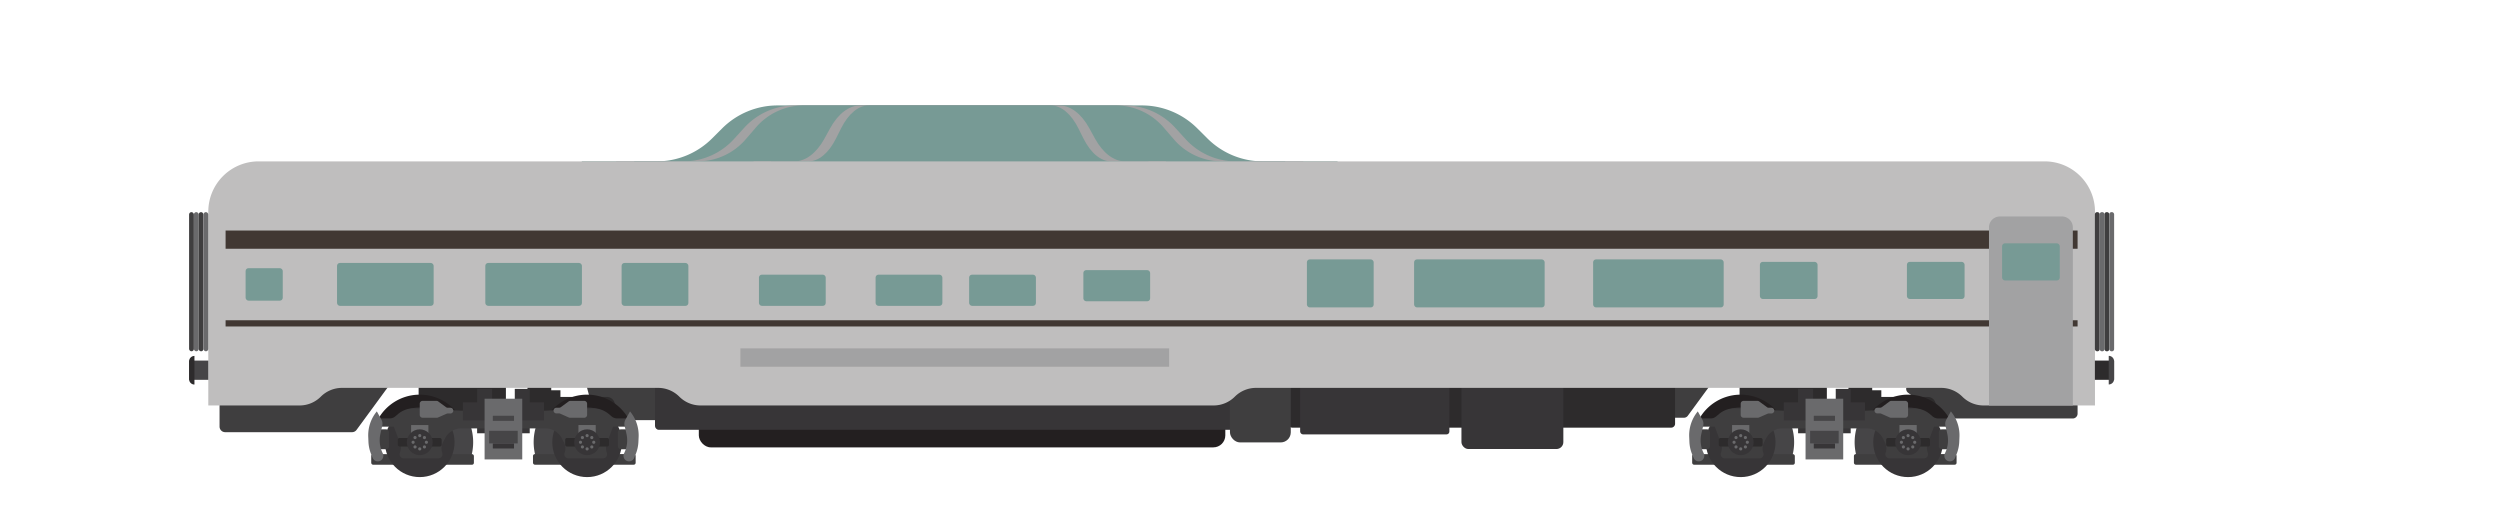 <svg xmlns="http://www.w3.org/2000/svg" viewBox="0 0 936.76 190.99"><defs><style>.cls-1{fill:#779a95;}.cls-2{fill:#a2a2a3;}.cls-3{fill:#3f3e3f;}.cls-4{fill:#2d2b2c;}.cls-5{fill:#373537;}.cls-6{fill:#464547;}.cls-7{fill:#231f20;}.cls-8{fill:#6a6a6c;}.cls-9{fill:#bfbebe;}.cls-10{fill:#413833;}.cls-11{opacity:0.36;}</style></defs><title>DieselMidView</title><g id="Layer_3" data-name="Layer 3"><path class="cls-1" d="M473.19,60.47a29.41,29.41,0,0,1-20.72-8.55l-3.89-3.87a29.43,29.43,0,0,0-20.73-8.55H291.38a29.43,29.43,0,0,0-20.73,8.55l-3.88,3.87A29.43,29.43,0,0,1,246,60.47h-28v32H501.18v-32Z"/><path class="cls-2" d="M462.9,60.47a25.59,25.59,0,0,1-18.85-8.55l-3.53-3.87a25.59,25.59,0,0,0-18.85-8.55H297.56a25.59,25.59,0,0,0-18.85,8.55l-3.53,3.87a25.59,25.59,0,0,1-18.85,8.55H230.88v32H488.35v-32Z"/><path class="cls-1" d="M457.46,60.47a23.72,23.72,0,0,1-17.86-8.55l-3.34-3.87A23.72,23.72,0,0,0,418.4,39.5H300.83A23.68,23.68,0,0,0,283,48.05l-3.35,3.87a23.72,23.72,0,0,1-17.86,8.55H237.66v32H481.57v-32Z"/><path class="cls-2" d="M421.61,60.47c-4.24,0-8.31-3.08-11.32-8.55l-2.12-3.87c-3-5.47-7.07-8.55-11.31-8.55H322.37c-4.24,0-8.3,3.08-11.31,8.55l-2.12,3.87c-3,5.47-7.08,8.55-11.31,8.55H282.35v32H436.88v-32Z"/><path class="cls-1" d="M416.34,60.47c-3.88,0-7.6-3.08-10.35-8.55l-1.94-3.87c-2.75-5.47-6.47-8.55-10.35-8.55H325.54c-3.88,0-7.61,3.08-10.36,8.55l-1.94,3.87c-2.75,5.47-6.47,8.55-10.35,8.55h-14v32H430.32v-32Z"/><path class="cls-3" d="M448.39,157.43H224.51a1.68,1.68,0,0,1-1.62-1.24l-5.4-20.09a1.68,1.68,0,0,1,1.62-2.12H448.39a1.68,1.68,0,0,1,1.68,1.68v20.09A1.68,1.68,0,0,1,448.39,157.43Z"/><path class="cls-3" d="M131.88,161.94H84.38a2.1,2.1,0,0,1-2.11-2.11V140.6a2.1,2.1,0,0,1,2.11-2.11H146a2.1,2.1,0,0,1,1.7,3.35l-14.1,19.24A2.09,2.09,0,0,1,131.88,161.94Z"/><path class="cls-3" d="M630.93,156.53h-48a1.77,1.77,0,0,1-1.77-1.77v-19.9a1.78,1.78,0,0,1,1.77-1.78h62.6A1.78,1.78,0,0,1,647,135.9l-14.59,19.91A1.8,1.8,0,0,1,630.93,156.53Z"/><path class="cls-3" d="M728.41,156.81h48.25a1.82,1.82,0,0,0,1.82-1.82v-9.27a1.81,1.81,0,0,0-1.82-1.82h-60.6a1.82,1.82,0,0,0-1.09,3.27l12.34,9.27A1.82,1.82,0,0,0,728.41,156.81Z"/><rect class="cls-4" x="651.83" y="142.13" width="32.7" height="13.21"/><path class="cls-4" d="M701.52,140.36v5.88h3.42v2.49h17.4a3,3,0,0,1,3,3v5.38H692.62V140.36Z"/><rect class="cls-5" x="673.75" y="145.71" width="5.6" height="16.64"/><rect class="cls-5" x="687.86" y="145.71" width="5.6" height="16.64"/><path class="cls-6" d="M652.25,165.72,669.77,156a20.05,20.05,0,0,1,1,17.3Z"/><rect class="cls-3" x="634.06" y="170.16" width="38.47" height="3.98" rx="0.7"/><path class="cls-7" d="M652.25,165.72,636.68,157a17.85,17.85,0,0,1,30.23-1.46Z"/><circle class="cls-5" cx="652.25" cy="165.72" r="13.05"/><path class="cls-3" d="M637.33,159.87h5.21l2.32,6.21a4.78,4.78,0,0,1,0,3.49l0,.06a1.54,1.54,0,0,0,1.43,2.12h13a1.54,1.54,0,0,0,1.44-2.07h0a4.83,4.83,0,0,1,.24-3.87l.81-1.58a6.81,6.81,0,0,1,6.06-3.7H683.6v-8.11h-8.5a11.24,11.24,0,0,0-4.81,1.09h0a4.06,4.06,0,0,1-2,.4L650.44,153a9.13,9.13,0,0,0-6.3,2.12l-1.09.92a3.16,3.16,0,0,1-2,.74h-3.68Z"/><rect class="cls-4" x="644.03" y="164.11" width="16.43" height="3.21" rx="0.64"/><rect class="cls-8" x="649.01" y="159.27" width="6.47" height="5.25"/><path class="cls-8" d="M662.08,152.56l-2.91-2.14a1.11,1.11,0,0,0-.63-.21h-5.22a1.07,1.07,0,0,0-1.07,1.07v4.18a1.07,1.07,0,0,0,1.07,1.07h5.34a1,1,0,0,0,.43-.09l3.23-1.42a1,1,0,0,1,.43-.09h1a1.07,1.07,0,0,0,1.07-1.07v0a1.07,1.07,0,0,0-1.07-1.07h-1A1,1,0,0,1,662.08,152.56Z"/><rect class="cls-3" x="636.47" y="160.87" width="4.25" height="7.45" rx="1.06"/><path class="cls-8" d="M636.17,154.15h0a14.06,14.06,0,0,0-3.22,9.57l.07,1.68a13.81,13.81,0,0,0,1,4.74l.59,1.44a2.07,2.07,0,0,0,3.18.87h0a2.1,2.1,0,0,0,.6-2.59h0a10.84,10.84,0,0,1-.91-7.19l.26-1.17.45-1.89a3.33,3.33,0,0,0-.35-2.45Z"/><circle class="cls-5" cx="652.25" cy="165.72" r="4.84"/><circle class="cls-8" cx="652.25" cy="163.23" r="0.59"/><circle class="cls-8" cx="652.25" cy="168.2" r="0.59"/><circle class="cls-8" cx="650.49" cy="163.96" r="0.59"/><circle class="cls-8" cx="654.01" cy="167.47" r="0.59"/><circle class="cls-8" cx="649.76" cy="165.72" r="0.59"/><circle class="cls-8" cx="654.73" cy="165.72" r="0.59"/><circle class="cls-8" cx="650.49" cy="167.47" r="0.59"/><circle class="cls-8" cx="654.01" cy="163.96" r="0.59"/><path class="cls-6" d="M715,165.72,697.44,156a20.05,20.05,0,0,0-1,17.3Z"/><rect class="cls-3" x="694.68" y="170.16" width="38.47" height="3.98" rx="0.7" transform="translate(1427.82 344.29) rotate(180)"/><path class="cls-7" d="M715,165.72,730.53,157a17.85,17.85,0,0,0-30.23-1.46Z"/><circle class="cls-5" cx="714.96" cy="165.72" r="13.05"/><path class="cls-3" d="M729.88,159.87h-5.21l-2.33,6.21a4.83,4.83,0,0,0,0,3.49l0,.06a1.54,1.54,0,0,1-1.42,2.12H708a1.55,1.55,0,0,1-1.45-2.07h0a4.83,4.83,0,0,0-.23-3.87l-.81-1.58a6.81,6.81,0,0,0-6.06-3.7H683.6v-8.11h8.51a11.28,11.28,0,0,1,4.81,1.09h0a4,4,0,0,0,2,.4l17.89-.89a9.15,9.15,0,0,1,6.3,2.12l1.08.92a3.2,3.2,0,0,0,2,.74h3.69Z"/><rect class="cls-4" x="706.74" y="164.11" width="16.43" height="3.21" rx="0.64" transform="translate(1429.92 331.43) rotate(180)"/><rect class="cls-8" x="711.72" y="159.27" width="6.47" height="5.25" transform="translate(1429.92 323.78) rotate(180)"/><path class="cls-8" d="M705.13,152.56l2.91-2.14a1.08,1.08,0,0,1,.63-.21h5.22a1.07,1.07,0,0,1,1.07,1.07v4.18a1.07,1.07,0,0,1-1.07,1.07h-5.34a1,1,0,0,1-.43-.09L704.89,155a1.07,1.07,0,0,0-.43-.09h-1a1.06,1.06,0,0,1-1.07-1.07v0a1.06,1.06,0,0,1,1.07-1.07h1A1.07,1.07,0,0,0,705.13,152.56Z"/><rect class="cls-3" x="726.49" y="160.87" width="4.25" height="7.45" rx="1.06" transform="translate(1457.23 329.2) rotate(180)"/><path class="cls-8" d="M731,154.15h0a14.06,14.06,0,0,1,3.22,9.57l-.07,1.68a14,14,0,0,1-1,4.74l-.59,1.44a2.07,2.07,0,0,1-3.18.87h0a2.08,2.08,0,0,1-.6-2.59h0a10.9,10.9,0,0,0,.9-7.19l-.25-1.17-.45-1.89a3.33,3.33,0,0,1,.35-2.45Z"/><circle class="cls-5" cx="714.96" cy="165.72" r="4.84"/><circle class="cls-8" cx="714.96" cy="163.23" r="0.59"/><circle class="cls-8" cx="714.96" cy="168.2" r="0.59"/><circle class="cls-8" cx="716.72" cy="163.96" r="0.59"/><circle class="cls-8" cx="713.2" cy="167.47" r="0.59"/><circle class="cls-8" cx="717.45" cy="165.72" r="0.59"/><circle class="cls-8" cx="712.47" cy="165.72" r="0.59"/><circle class="cls-8" cx="716.72" cy="167.47" r="0.59"/><circle class="cls-8" cx="713.2" cy="163.96" r="0.59"/><rect class="cls-5" x="668.4" y="150.77" width="30.4" height="6.76"/><rect class="cls-8" x="676.55" y="149.4" width="14.11" height="22.75"/><rect class="cls-6" x="679.63" y="155.79" width="7.95" height="1.91"/><rect class="cls-5" x="679.63" y="166.14" width="7.95" height="1.91"/><rect class="cls-6" x="678.26" y="161.42" width="10.7" height="4.72"/><rect class="cls-4" x="156.86" y="142.13" width="32.7" height="13.21"/><path class="cls-4" d="M206.55,140.36v5.88H210v2.49h17.4a3,3,0,0,1,3,3v5.38H197.65V140.36Z"/><rect class="cls-5" x="178.78" y="145.71" width="5.6" height="16.64"/><rect class="cls-5" x="192.89" y="145.71" width="5.6" height="16.64"/><path class="cls-6" d="M157.28,165.72,174.8,156a20.05,20.05,0,0,1,1,17.3Z"/><rect class="cls-3" x="139.1" y="170.16" width="38.47" height="3.98" rx="0.7"/><path class="cls-7" d="M157.28,165.72,141.71,157a17.85,17.85,0,0,1,30.23-1.46Z"/><circle class="cls-5" cx="157.28" cy="165.72" r="13.05"/><path class="cls-3" d="M142.36,159.87h5.21l2.33,6.21a4.83,4.83,0,0,1-.05,3.49l0,.06a1.54,1.54,0,0,0,1.42,2.12h13a1.55,1.55,0,0,0,1.45-2.07h0a4.83,4.83,0,0,1,.23-3.87l.82-1.58a6.78,6.78,0,0,1,6-3.7h15.82v-8.11h-8.51a11.28,11.28,0,0,0-4.81,1.09h0a4,4,0,0,1-2,.4L155.47,153a9.15,9.15,0,0,0-6.3,2.12l-1.08.92a3.2,3.2,0,0,1-2,.74h-3.69Z"/><rect class="cls-4" x="149.06" y="164.11" width="16.43" height="3.21" rx="0.64"/><rect class="cls-8" x="154.05" y="159.27" width="6.47" height="5.25"/><path class="cls-8" d="M167.11,152.56l-2.91-2.14a1.08,1.08,0,0,0-.63-.21h-5.22a1.07,1.07,0,0,0-1.07,1.07v4.18a1.07,1.07,0,0,0,1.07,1.07h5.34a1,1,0,0,0,.43-.09l3.23-1.42a1.07,1.07,0,0,1,.43-.09h1a1.06,1.06,0,0,0,1.07-1.07v0a1.06,1.06,0,0,0-1.07-1.07h-1A1.07,1.07,0,0,1,167.11,152.56Z"/><rect class="cls-3" x="141.5" y="160.87" width="4.25" height="7.45" rx="1.06"/><path class="cls-8" d="M141.2,154.15h0a14.06,14.06,0,0,0-3.22,9.57l.07,1.68a14,14,0,0,0,1,4.74l.59,1.44a2.07,2.07,0,0,0,3.18.87h0a2.08,2.08,0,0,0,.6-2.59h0a10.9,10.9,0,0,1-.9-7.19l.25-1.17.45-1.89a3.37,3.37,0,0,0-.34-2.45Z"/><circle class="cls-5" cx="157.28" cy="165.72" r="4.84"/><circle class="cls-8" cx="157.28" cy="163.23" r="0.59"/><circle class="cls-8" cx="157.28" cy="168.2" r="0.59"/><circle class="cls-8" cx="155.52" cy="163.96" r="0.59"/><circle class="cls-8" cx="159.04" cy="167.47" r="0.59"/><circle class="cls-8" cx="154.79" cy="165.72" r="0.59"/><circle class="cls-8" cx="159.77" cy="165.72" r="0.59"/><circle class="cls-8" cx="155.52" cy="167.47" r="0.59"/><circle class="cls-8" cx="159.04" cy="163.96" r="0.59"/><path class="cls-6" d="M220,165.72,202.47,156a20,20,0,0,0-1,17.3Z"/><rect class="cls-3" x="199.71" y="170.16" width="38.47" height="3.98" rx="0.7" transform="translate(437.89 344.29) rotate(180)"/><path class="cls-7" d="M220,165.72,235.56,157a17.85,17.85,0,0,0-30.23-1.46Z"/><circle class="cls-5" cx="219.99" cy="165.72" r="13.05"/><path class="cls-3" d="M234.91,159.87H229.7l-2.32,6.21a4.78,4.78,0,0,0,0,3.49l0,.06a1.54,1.54,0,0,1-1.43,2.12H213a1.54,1.54,0,0,1-1.44-2.07h0a4.83,4.83,0,0,0-.24-3.87l-.81-1.58a6.81,6.81,0,0,0-6.06-3.7H188.64v-8.11h8.5a11.24,11.24,0,0,1,4.81,1.09h0a4.06,4.06,0,0,0,2,.4L221.8,153a9.13,9.13,0,0,1,6.3,2.12l1.09.92a3.16,3.16,0,0,0,2,.74h3.68Z"/><rect class="cls-4" x="211.77" y="164.11" width="16.43" height="3.21" rx="0.64" transform="translate(439.98 331.43) rotate(180)"/><rect class="cls-8" x="216.76" y="159.27" width="6.47" height="5.25" transform="translate(439.98 323.78) rotate(180)"/><path class="cls-8" d="M210.16,152.56l2.91-2.14a1.11,1.11,0,0,1,.64-.21h5.21a1.07,1.07,0,0,1,1.07,1.07v4.18a1.07,1.07,0,0,1-1.07,1.07h-5.34a1,1,0,0,1-.43-.09L209.92,155a1,1,0,0,0-.43-.09h-1a1.07,1.07,0,0,1-1.07-1.07v0a1.07,1.07,0,0,1,1.07-1.07h1A1,1,0,0,0,210.16,152.56Z"/><rect class="cls-3" x="231.52" y="160.87" width="4.25" height="7.45" rx="1.06" transform="translate(467.29 329.2) rotate(180)"/><path class="cls-8" d="M236.07,154.15h0a14.11,14.11,0,0,1,3.23,9.57l-.08,1.68a13.81,13.81,0,0,1-1,4.74l-.59,1.44a2.07,2.07,0,0,1-3.18.87h0a2.1,2.1,0,0,1-.6-2.59h0a10.84,10.84,0,0,0,.91-7.19l-.26-1.17-.45-1.89a3.33,3.33,0,0,1,.35-2.45Z"/><circle class="cls-5" cx="219.99" cy="165.72" r="4.84"/><circle class="cls-8" cx="219.99" cy="163.23" r="0.59"/><circle class="cls-8" cx="219.99" cy="168.2" r="0.59"/><circle class="cls-8" cx="221.75" cy="163.96" r="0.59"/><circle class="cls-8" cx="218.23" cy="167.47" r="0.59"/><circle class="cls-8" cx="222.48" cy="165.72" r="0.59"/><circle class="cls-8" cx="217.51" cy="165.72" r="0.59"/><circle class="cls-8" cx="221.75" cy="167.47" r="0.59"/><circle class="cls-8" cx="218.23" cy="163.96" r="0.59"/><rect class="cls-5" x="173.44" y="150.77" width="30.4" height="6.76"/><rect class="cls-8" x="181.58" y="149.4" width="14.11" height="22.75"/><rect class="cls-6" x="184.66" y="155.79" width="7.95" height="1.91"/><rect class="cls-5" x="184.66" y="166.14" width="7.95" height="1.91"/><rect class="cls-6" x="183.29" y="161.42" width="10.7" height="4.72"/><rect class="cls-4" x="482.73" y="136.79" width="144.93" height="23.45" rx="1.43"/><rect class="cls-5" x="487.17" y="139.32" width="55.92" height="23.45" rx="1.05"/><rect class="cls-5" x="547.61" y="142.81" width="38.18" height="25.44" rx="2.59"/><rect class="cls-7" x="261.85" y="144.18" width="197.28" height="23.45" rx="4.49"/><rect class="cls-5" x="245.43" y="137.61" width="226.84" height="23.45" rx="1.41"/><rect class="cls-3" x="460.87" y="138.07" width="22.79" height="27.71" rx="3.79"/><path class="cls-9" d="M78.05,79.31v72.62h34.21a11.25,11.25,0,0,0,7.95-3.3h0a11.24,11.24,0,0,1,8-3.29H246.59a11.24,11.24,0,0,1,7.95,3.29h0a11.25,11.25,0,0,0,8,3.3H454.74a11.25,11.25,0,0,0,7.95-3.3h0a11.24,11.24,0,0,1,7.95-3.29h256.7a11.24,11.24,0,0,1,7.95,3.29h0a11.25,11.25,0,0,0,8,3.3H785V79.31a18.84,18.84,0,0,0-18.84-18.84H96.89A18.83,18.83,0,0,0,78.05,79.31Z"/><rect class="cls-10" x="84.53" y="86.38" width="693.95" height="6.83"/><rect class="cls-10" x="84.53" y="120" width="693.95" height="2.33"/><rect class="cls-2" x="277.43" y="130.54" width="160.65" height="6.88"/><path class="cls-2" d="M749.38,81.11H772.6a4.1,4.1,0,0,1,4.1,4.1v66.71a0,0,0,0,1,0,0H745.28a0,0,0,0,1,0,0V85.21A4.1,4.1,0,0,1,749.38,81.11Z"/><rect class="cls-6" x="70.84" y="135.11" width="7.21" height="7.21" transform="translate(148.89 277.43) rotate(180)"/><path class="cls-4" d="M70.84,133.34h0a2,2,0,0,1,2,2v6.72a2,2,0,0,1-2,2h0a0,0,0,0,1,0,0V133.34A0,0,0,0,1,70.84,133.34Z" transform="translate(143.7 277.43) rotate(-180)"/><rect class="cls-3" x="70.84" y="79.49" width="1.8" height="52.16" rx="0.9" transform="translate(143.49 211.13) rotate(-180)"/><rect class="cls-8" x="72.64" y="79.49" width="1.8" height="52.16" rx="0.9" transform="translate(147.09 211.13) rotate(180)"/><rect class="cls-3" x="74.45" y="79.49" width="1.8" height="52.16" rx="0.9" transform="translate(150.69 211.13) rotate(-180)"/><rect class="cls-8" x="76.25" y="79.49" width="1.8" height="52.16" rx="0.9" transform="translate(154.3 211.13) rotate(-180)"/><rect class="cls-3" x="784.96" y="79.49" width="1.8" height="52.16" rx="0.81" transform="translate(1571.72 211.13) rotate(-180)"/><rect class="cls-8" x="786.76" y="79.49" width="1.8" height="52.16" rx="0.81" transform="translate(1575.32 211.13) rotate(180)"/><rect class="cls-3" x="788.56" y="79.49" width="1.8" height="52.16" rx="0.81" transform="translate(1578.92 211.13) rotate(-180)"/><rect class="cls-8" x="790.36" y="79.49" width="1.8" height="52.16" rx="0.81" transform="translate(1582.53 211.13) rotate(180)"/><rect class="cls-4" x="784.96" y="135.11" width="7.21" height="7.21"/><path class="cls-6" d="M790.15,133.34h0a2,2,0,0,1,2,2v6.72a2,2,0,0,1-2,2h0a0,0,0,0,1,0,0V133.34a0,0,0,0,1,0,0Z"/><rect class="cls-1" x="92.03" y="100.49" width="13.92" height="12.16" rx="1.07"/><rect class="cls-1" x="126.29" y="98.53" width="36.2" height="16.08" rx="1.07"/><rect class="cls-1" x="181.85" y="98.53" width="36.2" height="16.08" rx="1.07"/><rect class="cls-1" x="232.92" y="98.53" width="25.02" height="16.08" rx="1.07"/><rect class="cls-1" x="284.38" y="102.92" width="25.02" height="11.68" rx="1.07"/><rect class="cls-1" x="328.09" y="102.92" width="25.02" height="11.68" rx="1.07"/><rect class="cls-1" x="363.14" y="102.92" width="25.02" height="11.68" rx="1.07"/><rect class="cls-1" x="405.94" y="101.21" width="25.02" height="11.68" rx="1.07"/><rect class="cls-1" x="489.7" y="97.2" width="25.02" height="17.99" rx="1.07"/><rect class="cls-1" x="529.87" y="97.2" width="48.92" height="17.99" rx="1.07"/><rect class="cls-1" x="596.95" y="97.2" width="48.92" height="17.99" rx="1.07"/><rect class="cls-1" x="659.44" y="98.12" width="21.61" height="13.92" rx="1.07"/><rect class="cls-1" x="714.53" y="98.12" width="21.61" height="13.92" rx="1.07"/><rect class="cls-1" x="750.19" y="91.17" width="21.61" height="13.92" rx="1.07"/></g></svg>